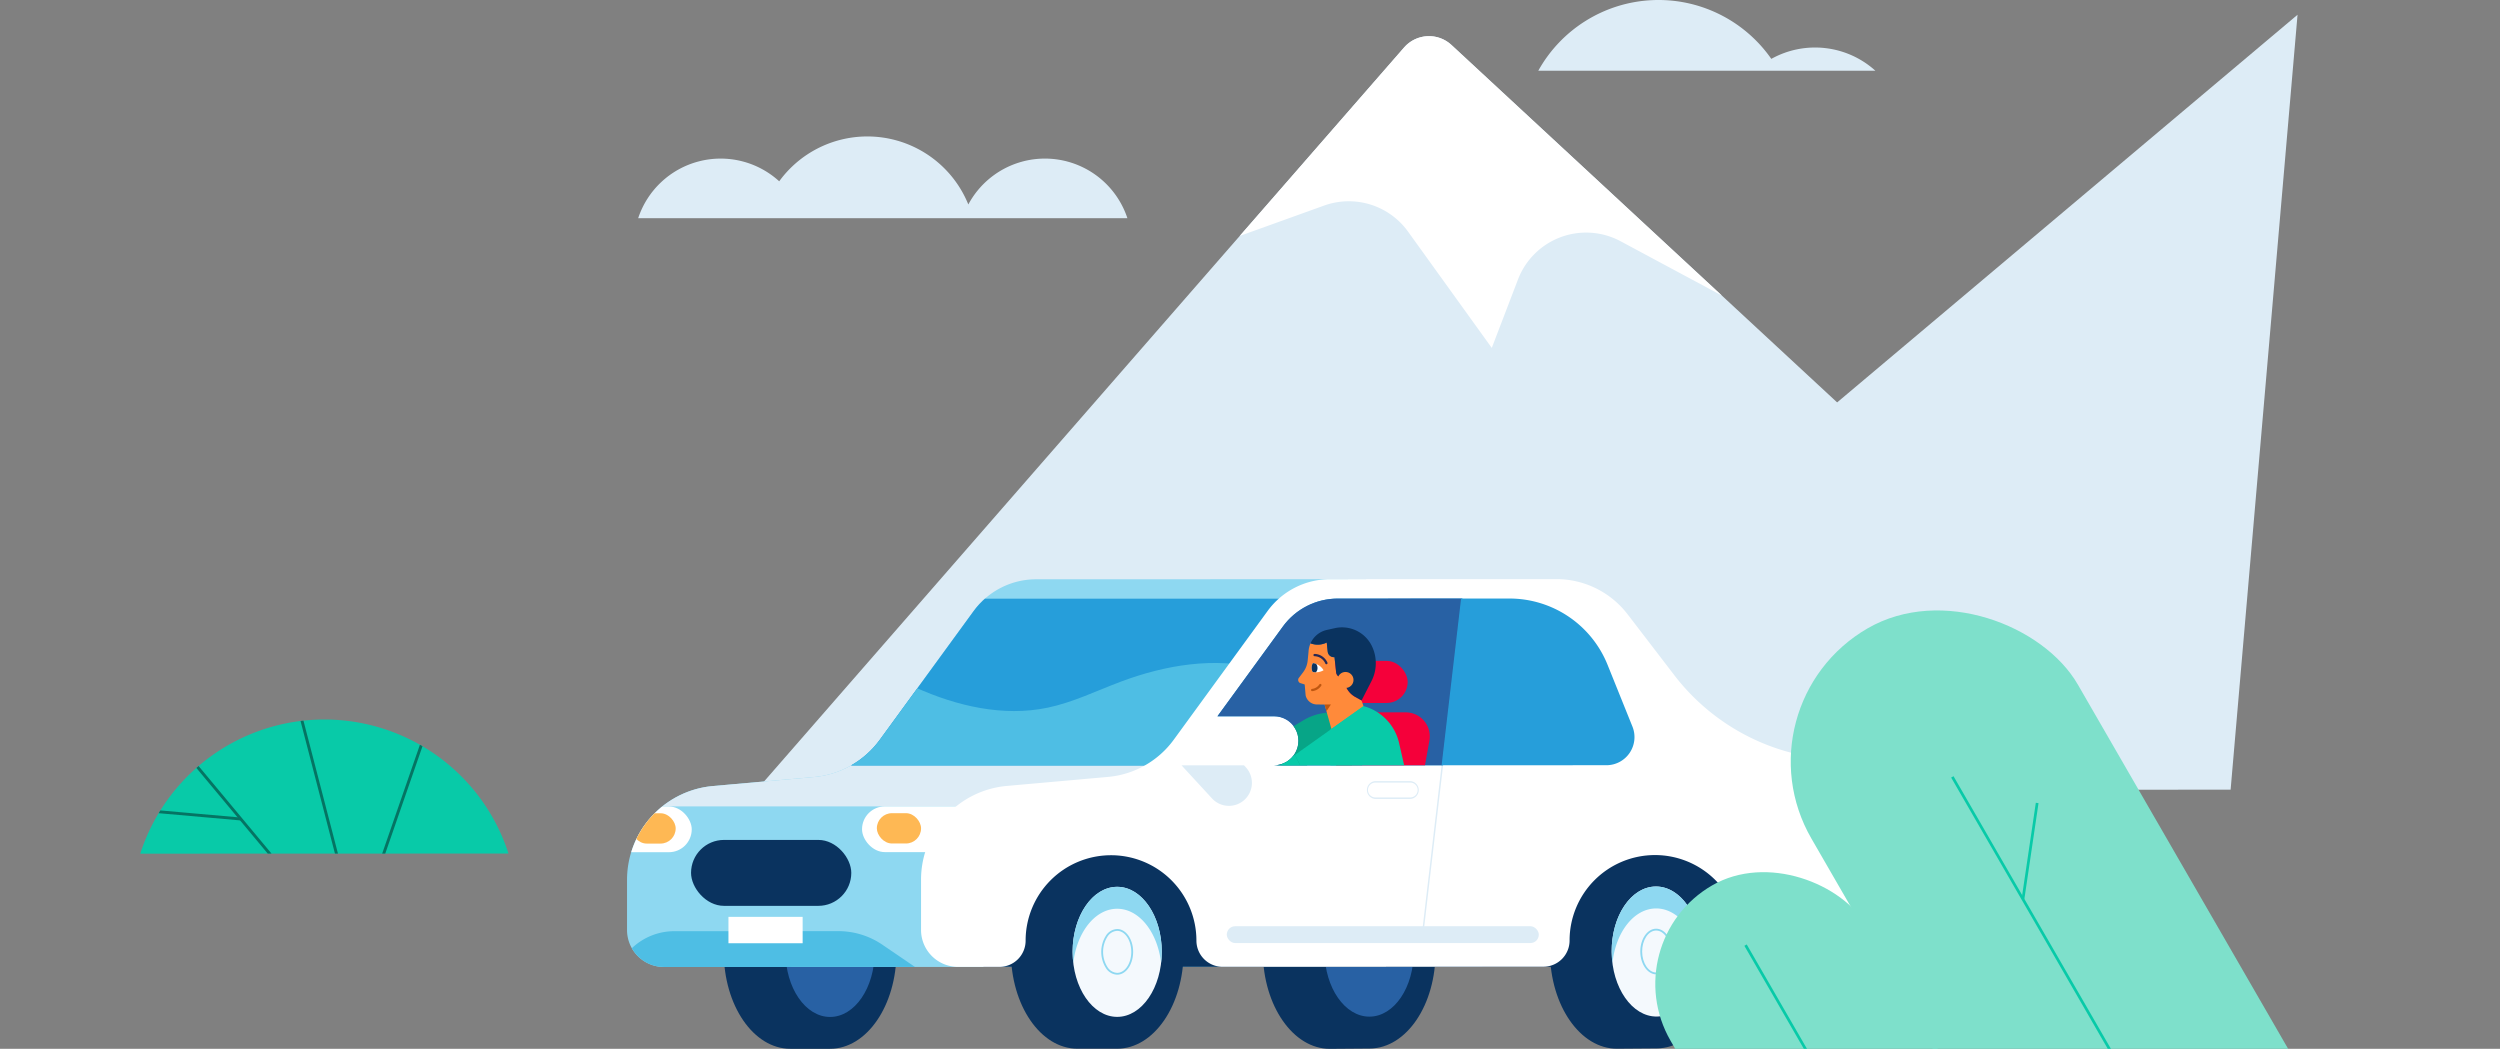 <svg xmlns="http://www.w3.org/2000/svg" xmlns:xlink="http://www.w3.org/1999/xlink" width="410" height="172" viewBox="0 0 410 172"><rect x="0" y="0" width="410" height="172" fill="#808080" stroke="none"/><defs><clipPath id="a"><path d="M3370.464,2702.949l106.208-121.8a5.416,5.416,0,0,1,7.764-.413l63.254,58.624,75.507-63.577-10.976,127.09Z" transform="translate(-3370.464 -2575.787)" fill="none"/></clipPath><clipPath id="b"><path d="M3045.2,3025.623a31.726,31.726,0,0,0-60.39.019Z" transform="translate(-2984.807 -3003.642)" fill="none"/></clipPath><clipPath id="c"><path d="M3424.5,2960.439l-11.346-2.934c-7.662-1.982-7.149-6.472-11.965-12.752l-9.648-15.75-54.069.017a12.7,12.7,0,0,0-10.261,5.22l-15.391,21.111a15,15,0,0,1-10.79,6.1l-16.584,1.478a15.44,15.44,0,0,0-14.069,15.384l0,8.233a6.061,6.061,0,0,0,6.063,6.058h6.789l36.611-.011,62.325-.02,28.446-.009v-.078a15.994,15.994,0,0,0,6.837-2.3l7.778-4.8a8.335,8.335,0,0,0,3.96-7.1l0-11.8A6.249,6.249,0,0,0,3424.5,2960.439Z" transform="translate(-3270.377 -2929.002)" fill="none"/></clipPath><clipPath id="d"><rect width="102.264" height="27.338" fill="none"/></clipPath><clipPath id="e"><path d="M4.5,0H9.97a0,0,0,0,1,0,0V7.539a0,0,0,0,1,0,0H3.037A3.037,3.037,0,0,1,0,4.5v0A4.5,4.5,0,0,1,4.5,0Z" fill="none"/></clipPath><clipPath id="f"><path d="M3705,2962.118l-4.083-10.137a17.339,17.339,0,0,0-16.089-10.861l-25.235.008a11.142,11.142,0,0,0-9,4.578l-10.735,14.726,9.265,0a4.02,4.02,0,1,1,0,8.041l51.6-.016A4.612,4.612,0,0,0,3705,2962.118Z" transform="translate(-3639.862 -2941.12)" fill="none"/></clipPath><clipPath id="h"><rect width="138.437" height="90.842" fill="none"/></clipPath><clipPath id="j"><rect width="410" height="172"/></clipPath></defs><g id="i" clip-path="url(#j)"><g transform="translate(-2961.807 -2566.544)"><g transform="translate(3066.468 2588.922)"><g transform="translate(0 0)"><path d="M3296.423,2665.345a14.246,14.246,0,0,1,23.129-6.055,17.876,17.876,0,0,1,31.015,3.8,14.247,14.247,0,0,1,26.089,2.255Z" transform="translate(-3296.423 -2651.936)" fill="#ddecf6"/></g></g><g transform="translate(3214.086 2566.544)"><g transform="translate(0 0)"><path d="M3915.017,2578.145a14.754,14.754,0,0,0-17.069-1.945,22.553,22.553,0,0,0-38.216,1.945Z" transform="translate(-3859.732 -2566.544)" fill="#ddecf6"/></g></g><g transform="translate(3085.871 2568.966)"><g transform="translate(0 0)"><path d="M3370.464,2702.949l106.208-121.8a5.416,5.416,0,0,1,7.764-.413l63.254,58.624,75.507-63.577-10.976,127.09Z" transform="translate(-3370.464 -2575.787)" fill="#ddecf6"/></g><g transform="translate(0 0)"><g clip-path="url(#a)"><g transform="translate(79.257 -9.043)"><path d="M3672.906,2586.595l13.831-4.979a11.965,11.965,0,0,1,13.763,4.266l13.737,19.078,4.3-11.231a11.965,11.965,0,0,1,16.83-6.261l16.59,8.9-24.356-54.591-30.928-.5Z" transform="translate(-3672.906 -2541.28)" fill="#fff"/></g></g></g></g><g transform="translate(2984.807 2684.543)"><g transform="translate(0 0)"><path d="M3045.2,3025.623a31.726,31.726,0,0,0-60.39.019Z" transform="translate(-2984.807 -3003.642)" fill="#08caa8"/></g></g><g transform="translate(2984.807 2681.088)"><g transform="translate(0 3.455)" clip-path="url(#b)"><g transform="translate(5.462 -5.401)"><g transform="translate(0 8.544)"><g transform="translate(0 0)"><path d="M0,0H.48L.43,32.867h-.48Z" transform="matrix(0.767, -0.641, 0.641, 0.767, 0, 0.308)" fill="#057463"/></g></g><g transform="translate(19.391 0)"><path d="M0,0H.479L.455,33.024H-.024Z" transform="matrix(0.968, -0.252, 0.252, 0.968, 0, 0.121)" fill="#057463"/></g><g transform="translate(32.634 3.49)"><g transform="translate(0 0)"><path d="M0,0,30.118-.028V.451L0,.479Z" transform="translate(0 28.456) rotate(-70.82)" fill="#057463"/></g></g></g><g transform="translate(-0.272 14.596)"><g transform="translate(0 0)"><rect width="0.476" height="16.81" transform="matrix(0.088, -0.996, 0.996, 0.088, 0, 0.479)" fill="#057463"/></g></g></g></g><g transform="translate(3064.642 2661.519)"><g transform="translate(15.865 45.213)"><g transform="translate(0 0.051)"><path d="M3348.347,3101.691h0l-6.545,0h0c-6.013,0-10.886,7.113-10.883,15.883s4.88,15.878,10.893,15.876h0l6.545,0h0c6.013,0,10.886-7.113,10.883-15.883S3354.36,3101.689,3348.347,3101.691Z" transform="translate(-3330.919 -3101.691)" fill="#0a335f"/><g transform="translate(10.123 5.218)"><ellipse cx="7.31" cy="10.662" rx="7.31" ry="10.662" fill="#2861a4"/></g><g transform="translate(10.123 5.218)"><path d="M3376.855,3125.2c3.616,0,6.613,3.832,7.2,8.863a15.456,15.456,0,0,0,.111-1.8c0-5.888-3.276-10.661-7.314-10.66s-7.309,4.776-7.307,10.665a15.51,15.51,0,0,0,.112,1.8C3370.245,3129.033,3373.239,3125.2,3376.855,3125.2Z" transform="translate(-3369.547 -3121.602)" fill="#8ed8f1"/></g></g><g transform="translate(88.404)"><path d="M3685.58,3101.5h0l-6.545.05h0c-6.013.046-10.833,7.193-10.766,15.963s5,15.842,11.009,15.8h0l6.545-.05h0c6.013-.046,10.833-7.193,10.766-15.963S3691.593,3101.449,3685.58,3101.5Z" transform="translate(-3668.268 -3101.495)" fill="#0a335f"/><g transform="translate(10.041 5.162)"><ellipse cx="7.31" cy="10.662" rx="7.31" ry="10.662" transform="translate(0 0.112) rotate(-0.439)" fill="#2861a4"/></g><g transform="translate(10.123 5.218)"><path d="M3714.153,3125c3.616-.028,6.641,3.783,7.266,8.81a15.446,15.446,0,0,0,.1-1.8c-.045-5.888-3.355-10.637-7.392-10.606s-7.273,4.829-7.229,10.718a15.512,15.512,0,0,0,.125,1.8C3707.57,3128.885,3710.536,3125.028,3714.153,3125Z" transform="translate(-3706.896 -3121.406)" fill="#8ed8f1"/></g></g></g><g transform="translate(0 0.01)"><path d="M3424.5,2960.439l-11.346-2.934c-7.662-1.982-7.149-6.472-11.965-12.752l-9.648-15.75-54.069.017a12.7,12.7,0,0,0-10.261,5.22l-15.391,21.111a15,15,0,0,1-10.79,6.1l-16.584,1.478a15.44,15.44,0,0,0-14.069,15.384l0,8.233a6.061,6.061,0,0,0,6.063,6.058h6.789l36.611-.011,62.325-.02,28.446-.009v-.078a15.994,15.994,0,0,0,6.837-2.3l7.778-4.8a8.335,8.335,0,0,0,3.96-7.1l0-11.8A6.249,6.249,0,0,0,3424.5,2960.439Z" transform="translate(-3270.377 -2929.002)" fill="#8ed8f1"/></g><g transform="translate(0 0.01)"><g clip-path="url(#c)"><g transform="translate(-2.591 57.722)"><path d="M3260.49,3155.153l3.548-3.242a10.065,10.065,0,0,1,6.787-2.635l26.916-.008a12.781,12.781,0,0,1,7.2,2.217l5.366,3.654Z" transform="translate(-3260.49 -3149.267)" fill="#4ebee4"/></g><g transform="translate(-6.569 30.545)"><rect width="96.803" height="6.721" fill="#ddecf6"/></g><g transform="translate(15.852 3.199)"><rect width="102.264" height="27.338" fill="#269eda"/></g><g transform="translate(15.852 3.199)"><g clip-path="url(#d)"><g transform="translate(-10.091 7.687)"><path d="M3292.359,2977.522c8.093-6.087,19-8.7,28.7-5.791,4.489,1.345,8.563,3.771,12.838,5.69,6.782,3.046,14.407,4.832,21.685,3.309,4.157-.87,8.013-2.773,11.99-4.265,7.3-2.738,15.371-4.095,22.92-2.15s14.411,7.67,16.179,15.263l.048,12.811-112.848.035Z" transform="translate(-3292.359 -2970.541)" fill="#4ebee4"/></g></g></g><g transform="translate(-10.615 37.279)"><rect width="21.225" height="7.498" rx="3.749" fill="#fff"/></g><g transform="translate(0.726 38.389)"><rect width="7.25" height="4.972" rx="2.486" fill="#feb854"/></g></g></g><g transform="translate(58.443 38.362)"><rect width="128.744" height="25.217" fill="#0a335f"/><g transform="translate(4.508 6.888)"><path d="M3528.026,3101.635h0l-6.545,0h0c-6.013,0-10.886,7.113-10.883,15.883s4.879,15.878,10.893,15.876h0l6.545,0h0c6.013,0,10.886-7.113,10.883-15.883S3534.04,3101.633,3528.026,3101.635Z" transform="translate(-3510.598 -3101.635)" fill="#0a335f"/><g transform="translate(10.123 5.218)"><ellipse cx="7.31" cy="10.662" rx="7.31" ry="10.662" fill="#f4f9fd"/></g><g transform="translate(10.123 5.218)"><path d="M3556.534,3125.14c3.616,0,6.613,3.832,7.2,8.863a15.512,15.512,0,0,0,.112-1.8c0-5.888-3.277-10.661-7.314-10.66s-7.309,4.776-7.307,10.665a15.456,15.456,0,0,0,.112,1.8C3549.924,3128.977,3552.918,3125.142,3556.534,3125.14Z" transform="translate(-3549.226 -3121.546)" fill="#8ed8f1"/></g><g transform="translate(14.817 12.134)"><path d="M3569.756,3155.43a2.294,2.294,0,0,1-1.867-1.118,4.986,4.986,0,0,1,0-5.255,2.294,2.294,0,0,1,1.867-1.119h0c1.442,0,2.616,1.679,2.616,3.745h0c0,2.065-1.173,3.746-2.615,3.747Zm0-7.189h0a2,2,0,0,0-1.618.988,4.688,4.688,0,0,0,0,4.912,2,2,0,0,0,1.617.987h0c1.275,0,2.313-1.545,2.312-3.444S3571.03,3148.241,3569.755,3148.241Z" transform="translate(-3567.14 -3147.938)" fill="#8ed8f1"/></g></g><g transform="translate(92.913 6.836)"><path d="M3865.259,3101.439h0l-6.545.05h0c-6.013.046-10.833,7.193-10.766,15.962s5,15.842,11.009,15.8h0l6.545-.05h0c6.013-.046,10.833-7.193,10.766-15.963S3871.272,3101.393,3865.259,3101.439Z" transform="translate(-3847.947 -3101.439)" fill="#0a335f"/><g transform="translate(10.041 5.162)"><ellipse cx="7.31" cy="10.662" rx="7.31" ry="10.662" transform="translate(0 0.112) rotate(-0.439)" fill="#f4f9fd"/></g><g transform="translate(10.123 5.218)"><path d="M3893.832,3124.944c3.616-.028,6.641,3.783,7.266,8.81a15.4,15.4,0,0,0,.1-1.8c-.045-5.888-3.354-10.637-7.392-10.606s-7.273,4.829-7.228,10.718a15.459,15.459,0,0,0,.125,1.8C3887.249,3128.829,3890.215,3124.972,3893.832,3124.944Z" transform="translate(-3886.575 -3121.35)" fill="#8ed8f1"/></g><g transform="translate(14.817 12.133)"><path d="M3907.119,3155.232c-1.436,0-2.614-1.667-2.631-3.726s1.145-3.755,2.587-3.766h.015c1.436,0,2.615,1.667,2.63,3.726h0c.016,2.065-1.145,3.755-2.587,3.766Zm-.029-7.189h-.012c-1.276.01-2.3,1.563-2.287,3.461s1.054,3.436,2.339,3.425,2.3-1.562,2.287-3.46h0C3909.4,3149.576,3908.36,3148.043,3907.09,3148.043Z" transform="translate(-3904.488 -3147.74)" fill="#8ed8f1"/></g></g></g><g transform="translate(48.221 0)"><path d="M3608.03,2960.9l-10.866-3.44a35.454,35.454,0,0,1-19.256-12.75l-7.654-9.98a14.731,14.731,0,0,0-11.7-5.767l-37.077.011a12.7,12.7,0,0,0-10.261,5.22l-15.391,21.111a15,15,0,0,1-10.79,6.1l-16.584,1.478a15.44,15.44,0,0,0-14.069,15.384l0,8.232a6.06,6.06,0,0,0,6.062,6.059l6.789,0a4.3,4.3,0,0,0,4.3-4.3h0a14.006,14.006,0,0,1,14-14.01h0a14.006,14.006,0,0,1,14.011,14h0a4.3,4.3,0,0,0,4.3,4.3l52.6-.016a4.3,4.3,0,0,0,4.3-4.3h0a14.006,14.006,0,0,1,14-14.011h0a14.006,14.006,0,0,1,14.01,14h0a4.3,4.3,0,0,0,4.3,4.3h0c2.964,0,3.44-.825,5.963-2.381l7.778-4.8a8.334,8.334,0,0,0,3.96-7.1l0-13.818A3.646,3.646,0,0,0,3608.03,2960.9Z" transform="translate(-3454.387 -2928.965)" fill="#fff"/></g><g transform="translate(194.629 37.227)"><path d="M4.5,0H9.97a0,0,0,0,1,0,0V7.539a0,0,0,0,1,0,0H3.037A3.037,3.037,0,0,1,0,4.5v0A4.5,4.5,0,0,1,4.5,0Z" fill="#fe527a"/></g><g transform="translate(194.629 37.227)"><g clip-path="url(#e)"><g transform="translate(-0.672 3.761)"><path d="M4011.183,3085.426l9.98-.053-.009,3.777-10.643.095Z" transform="translate(-4010.511 -3085.372)" fill="#feb854"/></g></g></g><g transform="translate(130.384 4.387)"><rect width="53.937" height="0.243" transform="matrix(0.116, -0.993, 0.993, 0.116, 0, 53.574)" fill="#ddecf6"/></g><g transform="translate(96.826 3.184)"><path d="M3707.921,2962.115l-4.083-10.137a17.34,17.34,0,0,0-16.089-10.861l-28.151.009a11.142,11.142,0,0,0-9,4.578l-10.735,14.726,9.265,0a4.021,4.021,0,1,1,0,8.041l54.515-.017A4.612,4.612,0,0,0,3707.921,2962.115Z" transform="translate(-3639.862 -2941.116)" fill="#269eda"/></g><g transform="translate(96.826 3.185)"><g clip-path="url(#f)"><g transform="translate(-12.457 -6.134)"><path d="M3645.045,2922.189l-3.583,30.716-49.135.015,18.815-29.061,14.935-6.146Z" transform="translate(-3592.327 -2917.713)" fill="#2861a4"/></g><g transform="translate(16.826 10.225)"><rect width="14.372" height="6.902" rx="3.451" fill="#f5003a"/></g><g transform="translate(19.376 18.663)"><path d="M3714.028,3012.343l11.277,0a3.939,3.939,0,0,1,3.878,4.631l-1.731,9.69-13.652,0Z" transform="translate(-3713.799 -3012.339)" fill="#f5003a"/></g><g transform="translate(-0.897 4.248)"><g transform="translate(6.437 14.23)"><path d="M3675.789,3011.632l-2.579.268a8.846,8.846,0,0,0-3.6,1.192L3661,3018.2l6.493,4.055,10.454-6.928Z" transform="translate(-3661.002 -3011.632)" fill="#07a587"/></g><g transform="translate(14.139)"><g transform="translate(0 0.477)"><g transform="translate(0 2.482)"><path d="M3697.972,2974.861l-.053-.5-.221.023a.985.985,0,0,1-1.083-.875l-.263-2.481a1.013,1.013,0,0,1-1.114-.9l-.159-1.5a3.28,3.28,0,0,1-2.658.134,3.832,3.832,0,0,0-.331,1.4l-.137,1.416a3.813,3.813,0,0,1-.751,1.929l-.645.855a.572.572,0,0,0,.13.9l.774.245.157,1.8a1.911,1.911,0,0,0,1.8,1.479l1.307.015,1.345,4.8,5.059-4.47-.336-.989-1.043-.58A3.5,3.5,0,0,1,3697.972,2974.861Z" transform="translate(-3690.395 -2968.621)" fill="#ff8a3a"/></g><g transform="translate(2.024)"><path d="M3708.163,2962.188h0a5.437,5.437,0,0,0-6.063-2.906l-1.31.293a3.843,3.843,0,0,0-2.673,2.192,3.281,3.281,0,0,0,2.658-.134l.159,1.5a1.013,1.013,0,0,0,1.114.9l.263,2.481a.985.985,0,0,0,1.083.875l.221-.024.053.5a3.5,3.5,0,0,0,1.78,2.69l1.043.58,1.621-3.164A6.453,6.453,0,0,0,3708.163,2962.188Z" transform="translate(-3698.117 -2959.15)" fill="#0a335f"/></g></g><g transform="translate(1.987)"><g transform="translate(12.528 6.895)"><path d="M3745.784,2983.642" transform="translate(-3745.784 -2983.642)" fill="none" stroke="#d7f2f8" stroke-miterlimit="10" stroke-width="1.438"/></g><path d="M3697.977,2957.329" transform="translate(-3697.977 -2957.329)" fill="none" stroke="#d7f2f8" stroke-miterlimit="10" stroke-width="1.438"/></g><g transform="translate(2.111 9.753)"><path d="M3698.637,2995.736a.188.188,0,0,1-.031-.374,1.654,1.654,0,0,0,1.213-.745.189.189,0,0,1,.3.232,2.037,2.037,0,0,1-1.448.884Z" transform="translate(-3698.449 -2994.545)" fill="#bf5710"/></g><g transform="translate(6.446 7.793)"><circle cx="1.313" cy="1.313" r="1.313" fill="#ff8a3a"/></g><g transform="translate(4.332 13.124)"><path d="M3706.927,3007.412h1.037l-.727,1.107Z" transform="translate(-3706.927 -3007.411)" fill="#bf5710"/></g><g transform="translate(2.208 6.343)"><path d="M3699.021,2981.534a2.37,2.37,0,0,1,1.749,1.17,2.4,2.4,0,0,1-1.8.263A1.5,1.5,0,0,1,3699.021,2981.534Z" transform="translate(-3698.819 -2981.534)" fill="#fff"/><g transform="translate(0)"><path d="M3699.564,2981.671a1.874,1.874,0,0,0-.542-.137,1.505,1.505,0,0,0-.047,1.433,1.983,1.983,0,0,0,.545.07,1.02,1.02,0,0,0,.256-.784A1.1,1.1,0,0,0,3699.564,2981.671Z" transform="translate(-3698.82 -2981.534)" fill="#0a335f"/></g></g><g transform="translate(2.498 4.835)"><path d="M3702.053,2977.476a.189.189,0,0,1-.175-.119,1.989,1.989,0,0,0-1.771-1.2.189.189,0,0,1-.179-.2.191.191,0,0,1,.2-.179,2.367,2.367,0,0,1,2.1,1.438.188.188,0,0,1-.106.244A.185.185,0,0,1,3702.053,2977.476Z" transform="translate(-3699.926 -2975.78)" fill="#292852"/></g></g><g transform="translate(19.354 13.395)"><path d="M3715.794,3008.445h0a8.127,8.127,0,0,1,5.828,6.044l3.411,14.951-14.529,0-.21-17.088Z" transform="translate(-3710.293 -3008.445)" fill="#08caa8"/></g><g transform="translate(19.465 24.202)"><path d="M3710.717,3051.8l4.482-2.115-4.388,6.039Z" transform="translate(-3710.717 -3049.685)" fill="#be4ec4"/></g><g transform="translate(13.605 13.395)"><path d="M3699.605,3008.445l-11.25,8,3.112,6.218,7.882-3.72Z" transform="translate(-3688.355 -3008.445)" fill="#08caa8"/></g><g transform="translate(0 21.397)"><path d="M3650.045,3038.978l-5.144,3.658-8.461,0v4.072l6.754,1.358a9.254,9.254,0,0,0,5.48-.758l4.481-2.115Z" transform="translate(-3636.44 -3038.978)" fill="#08caa8"/></g></g></g></g><g transform="translate(96.826 3.185)"><g clip-path="url(#f)"><g transform="translate(33.196 -2.783)"><rect width="61.085" height="0.243" transform="matrix(0.116, -0.993, 0.993, 0.116, 0, 60.675)" fill="#269eda"/></g></g></g><g transform="translate(90.934 30.536)"><path d="M3617.378,3045.493l10.248,0,.3.324a3.769,3.769,0,0,1-2.77,6.323h0a3.767,3.767,0,0,1-2.772-1.214Z" transform="translate(-3617.378 -3045.49)" fill="#ddecf6"/></g><g transform="translate(10.497 42.772)"><rect width="26.28" height="10.812" rx="5.406" fill="#0a335f"/></g><g transform="translate(16.631 55.389)"><rect width="12.167" height="4.328" fill="#fff"/></g><g transform="translate(38.538 37.274)"><rect width="21.225" height="7.498" rx="3.749" fill="#fff"/><g transform="translate(2.43 1.112)"><rect width="7.25" height="4.972" rx="2.486" fill="#feb854"/></g></g><g transform="translate(121.303 33.123)"><path d="M3734.732,3058.29a1.464,1.464,0,0,1,0-2.927l5.642,0h0a1.464,1.464,0,0,1,0,2.927l-5.642,0Zm5.642-2.686h0l-5.642,0a1.221,1.221,0,1,0,0,2.441h0l5.642,0a1.221,1.221,0,1,0,0-2.441Z" transform="translate(-3733.268 -3055.36)" fill="#ddecf6"/></g><g transform="translate(98.356 56.926)"><rect width="51.173" height="2.759" rx="1.379" fill="#ddecf6"/></g></g><g transform="translate(3211.834 2647.703)"><g transform="translate(0 0)" clip-path="url(#h)"><g transform="translate(14.617 9.266)"><g transform="translate(19.805)"><rect width="50.468" height="142.152" rx="25.234" transform="translate(0 25.234) rotate(-30)" fill="#7ee0cb"/></g><g transform="translate(0 45.449)"><rect width="37.304" height="79.934" rx="18.652" transform="translate(0 18.652) rotate(-30)" fill="#7ee0cb"/></g><g transform="translate(55.345 36.872)"><rect width="0.448" height="96.308" transform="translate(0 0.224) rotate(-30)" fill="#08caa8"/></g><g transform="translate(21.431 64.465)"><rect width="0.448" height="89.37" transform="translate(0 0.224) rotate(-30)" fill="#08caa8"/></g><g transform="translate(66.9 41.226)"><rect width="15.957" height="0.448" transform="matrix(0.146, -0.989, 0.989, 0.146, 0, 15.785)" fill="#08caa8"/></g></g></g></g></g></g></svg>